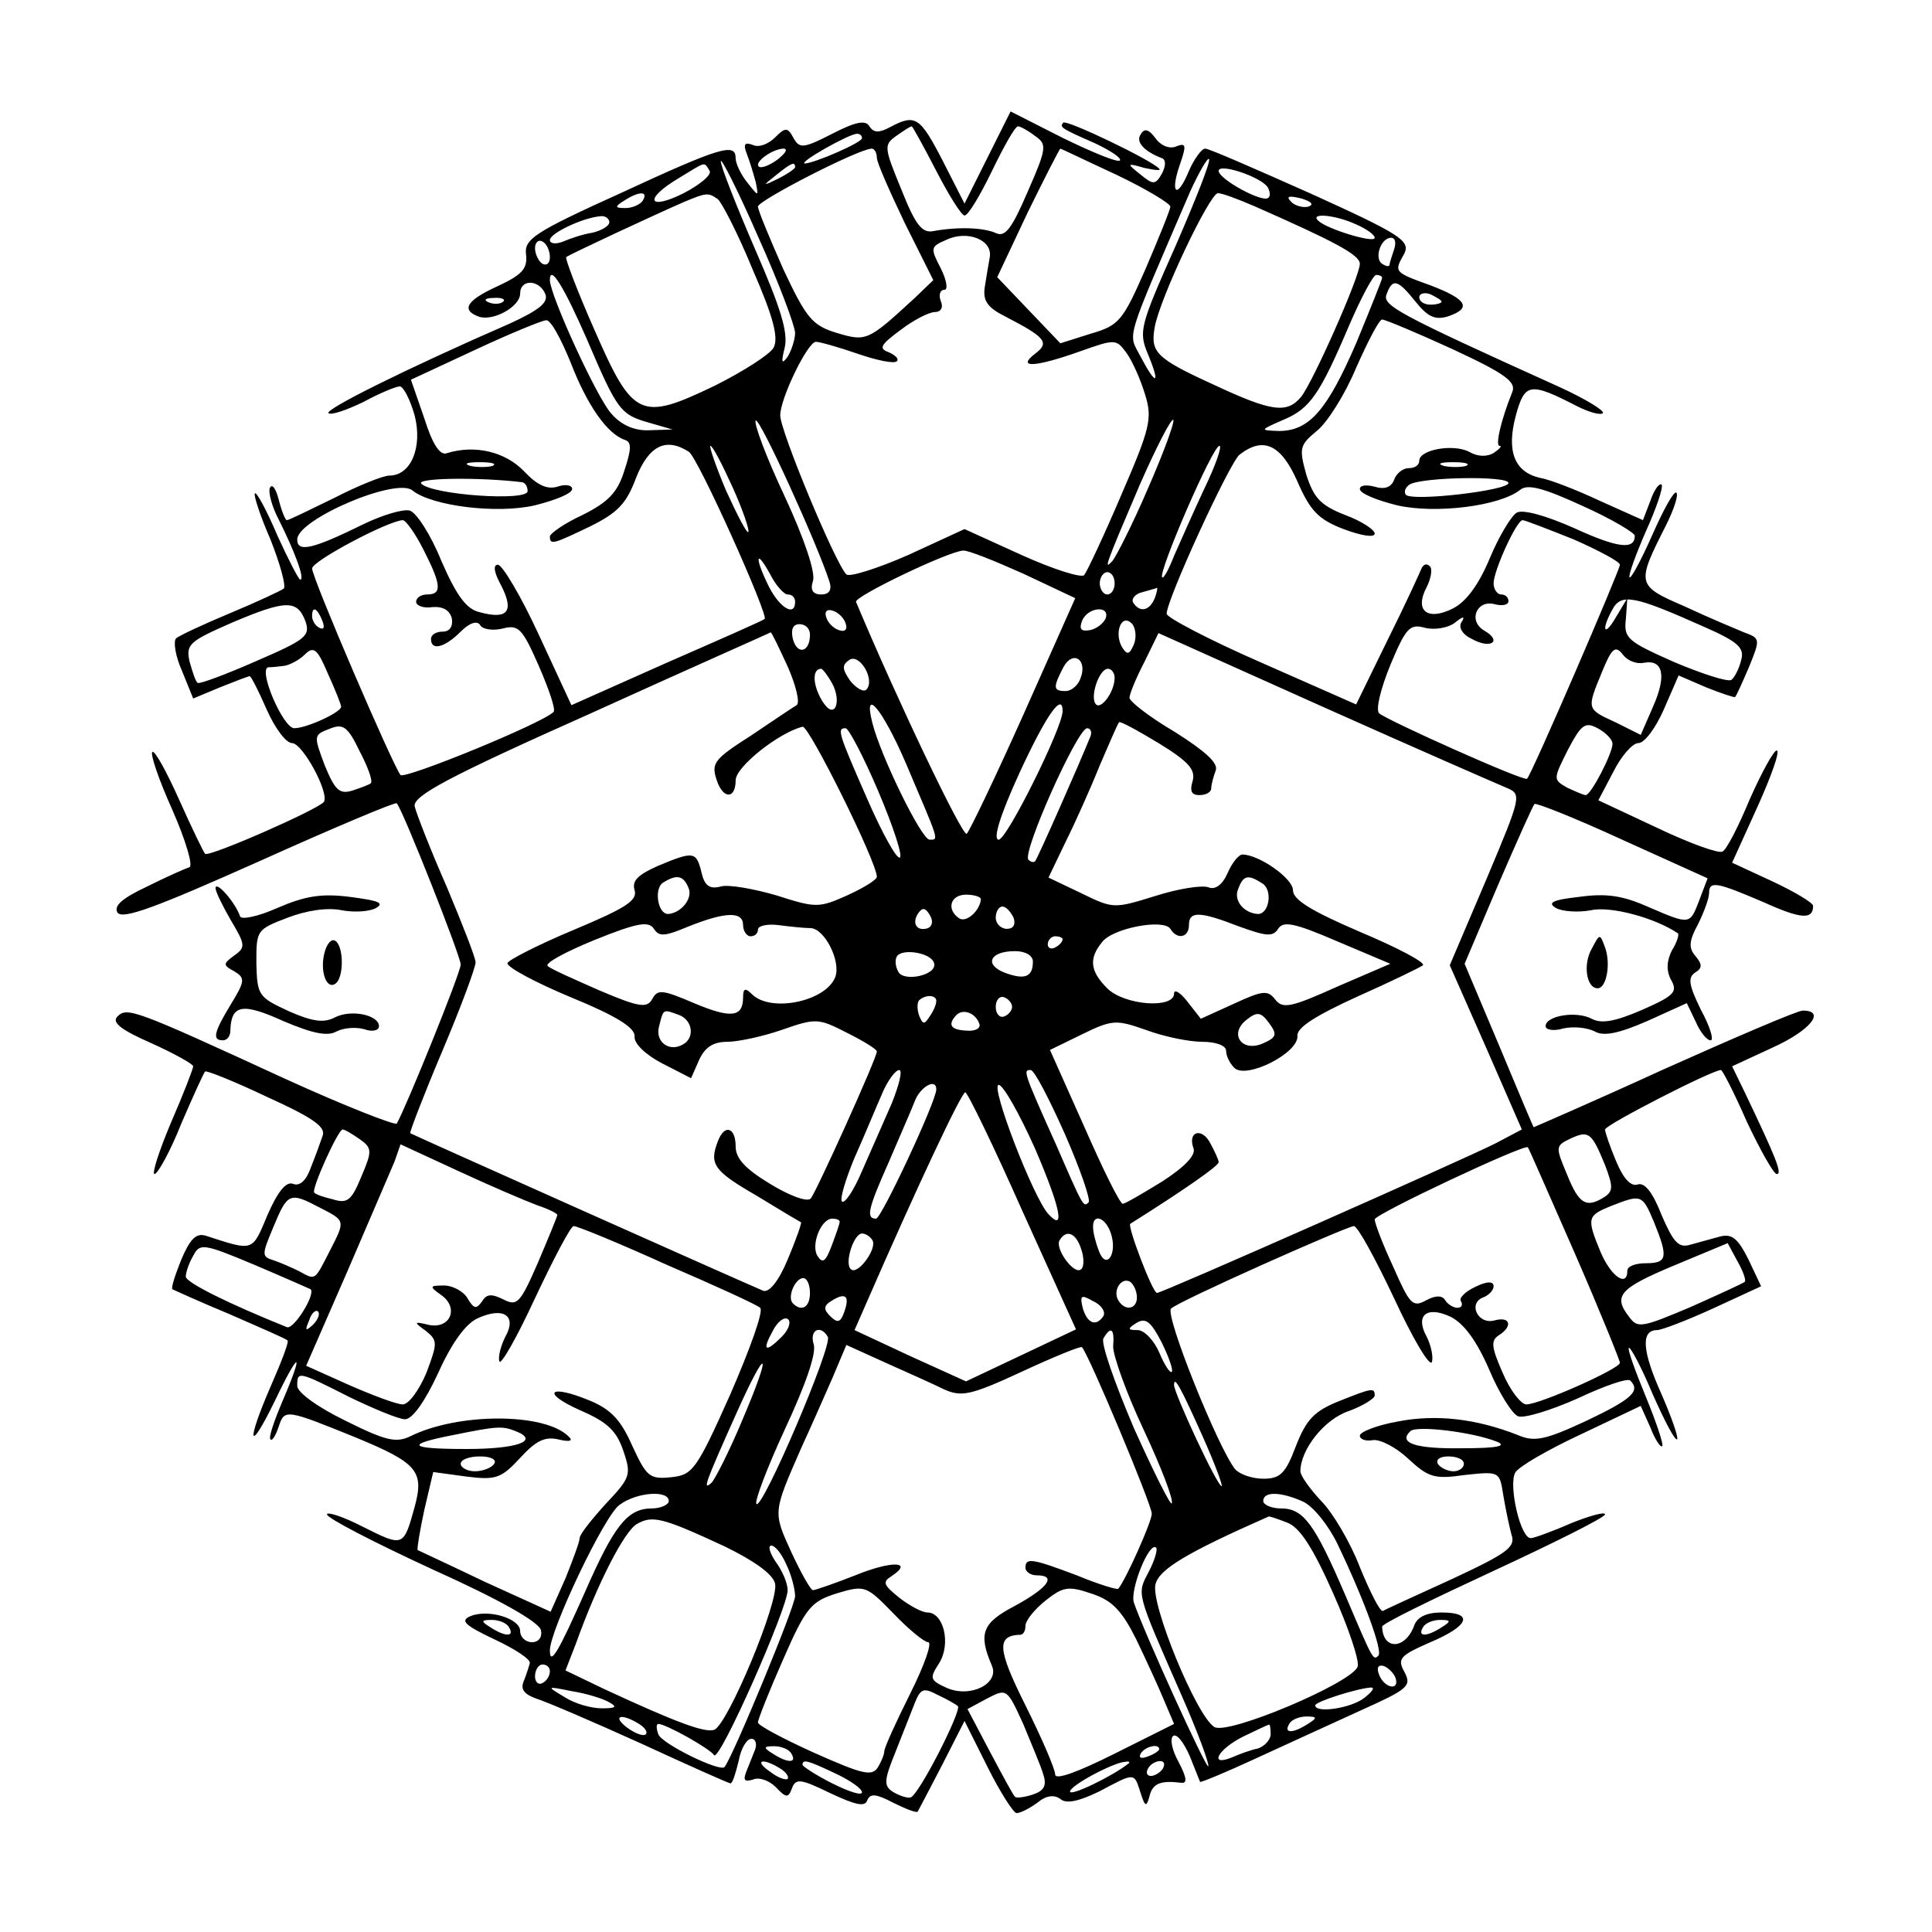 <?xml version="1.0" standalone="no"?>
<!DOCTYPE svg PUBLIC "-//W3C//DTD SVG 20010904//EN"
 "http://www.w3.org/TR/2001/REC-SVG-20010904/DTD/svg10.dtd">
<svg version="1.0" xmlns="http://www.w3.org/2000/svg"
 width="260pt" height="260pt" viewBox="0 0 260 260"
 preserveAspectRatio="xMidYMid meet">
<g transform="translate(0,260) scale(0.1,-0.1)"
fill="#000000" stroke="none">
<path d="M1329 2388 l-31 -62 -29 57 c-31 60 -37 64 -71 46 -15 -8 -22 -8 -28
1 -5 9 -19 6 -50 -10 -39 -20 -44 -20 -52 -6 -8 15 -11 15 -25 1 -9 -9 -22
-14 -30 -10 -11 4 -13 1 -8 -12 4 -10 9 -27 12 -38 4 -20 4 -20 -11 -1 -9 11
-16 26 -16 33 0 21 -19 16 -155 -47 -117 -53 -130 -62 -127 -83 2 -19 -6 -27
-38 -42 -42 -19 -50 -32 -26 -41 19 -7 56 13 56 31 0 20 26 19 34 -1 4 -11 -8
-21 -47 -39 -142 -62 -250 -116 -245 -121 4 -3 24 4 47 15 22 12 44 21 49 21
5 0 14 -18 20 -39 11 -43 -5 -81 -34 -81 -8 0 -41 -13 -74 -30 -33 -16 -61
-30 -64 -30 -2 0 -7 12 -11 28 -4 15 -9 22 -12 15 -2 -6 3 -25 12 -42 21 -42
36 -81 29 -81 -2 0 -16 27 -31 60 -14 33 -28 59 -30 56 -2 -2 7 -30 21 -62 13
-33 21 -62 18 -66 -4 -3 -36 -18 -72 -33 -36 -15 -68 -30 -73 -34 -4 -4 -1
-24 8 -44 l15 -37 36 15 c20 8 38 15 40 15 2 0 12 -20 23 -45 11 -25 26 -45
34 -45 14 0 50 -66 43 -79 -7 -10 -155 -75 -160 -70 -2 2 -18 35 -35 73 -17
38 -33 67 -36 64 -3 -3 9 -38 27 -78 18 -41 28 -75 23 -77 -6 -2 -31 -13 -57
-26 -34 -16 -45 -26 -40 -35 7 -10 52 7 191 69 100 45 183 80 185 78 9 -11 86
-206 86 -217 0 -11 -73 -191 -86 -214 -2 -3 -71 24 -152 61 -202 93 -211 96
-224 83 -8 -8 5 -18 46 -36 31 -14 56 -28 56 -31 0 -3 -13 -37 -30 -76 -16
-38 -26 -69 -22 -69 4 0 21 30 36 68 16 37 30 68 32 70 1 2 39 -13 83 -34 64
-29 80 -41 75 -53 -3 -9 -10 -28 -16 -43 -6 -17 -15 -25 -24 -21 -9 3 -20 -10
-34 -42 -21 -50 -18 -49 -83 -28 -13 4 -21 -4 -33 -32 -8 -20 -14 -38 -12 -40
2 -1 37 -17 78 -34 41 -18 76 -33 77 -35 2 -2 -8 -28 -22 -60 -34 -78 -31 -95
5 -21 33 69 40 69 10 -1 -11 -26 -19 -49 -16 -51 2 -3 7 5 11 17 8 24 9 24
105 -15 82 -34 91 -45 78 -93 -15 -54 -15 -54 -69 -27 -27 14 -49 21 -49 17 0
-5 64 -38 142 -74 89 -40 144 -71 146 -82 2 -9 -3 -16 -12 -16 -9 0 -16 7 -16
15 0 17 -43 30 -67 20 -14 -6 -8 -12 32 -31 28 -13 49 -27 48 -32 -1 -4 -4
-14 -8 -24 -5 -11 0 -18 17 -24 13 -4 76 -31 140 -60 65 -30 119 -54 121 -54
3 0 7 14 11 30 3 17 11 30 17 30 6 0 8 -7 5 -15 -3 -8 -9 -22 -12 -30 -4 -11
-2 -13 9 -10 8 4 22 -1 31 -10 14 -15 17 -15 22 -1 5 13 12 12 51 -7 34 -16
47 -19 50 -10 4 10 12 9 35 -3 16 -8 31 -14 33 -12 1 2 16 30 33 63 l30 59 31
-62 c17 -34 35 -62 39 -62 5 0 17 6 28 14 12 10 23 11 31 5 8 -7 25 -3 52 10
49 26 47 26 56 -2 6 -19 8 -19 12 -4 4 17 15 21 41 18 10 -2 10 5 -2 28 -9 16
-12 32 -7 35 5 3 14 -9 22 -27 7 -17 13 -33 14 -35 1 -1 35 13 76 32 41 19
105 48 142 65 62 28 67 32 57 51 -10 18 -6 22 35 40 52 22 59 40 15 40 -20 0
-33 -6 -37 -18 -12 -32 -42 -33 -43 -1 0 4 68 37 150 75 82 38 150 72 150 76
0 4 -21 -2 -46 -12 -25 -11 -50 -20 -54 -20 -14 0 -30 71 -21 88 4 8 44 31 89
52 l80 38 13 -29 c6 -16 14 -28 16 -25 2 2 -8 32 -22 66 -14 34 -25 64 -23 66
2 2 17 -26 32 -62 16 -36 30 -63 33 -61 2 3 -8 31 -22 63 -25 56 -27 84 -5 84
6 0 40 13 75 29 l65 30 -17 36 c-14 28 -22 35 -38 31 -11 -3 -29 -8 -40 -11
-16 -5 -23 3 -39 40 -12 31 -23 44 -32 41 -9 -3 -19 7 -29 31 -8 19 -15 39
-15 43 0 6 144 80 156 80 2 0 18 -31 35 -70 18 -38 36 -70 40 -70 8 0 -1 22
-43 110 l-17 35 54 25 c51 23 73 50 41 50 -7 0 -91 -36 -187 -79 -96 -44 -175
-78 -175 -78 -1 1 -22 51 -47 111 l-46 109 45 106 c25 58 47 107 49 109 2 2
55 -19 118 -48 l115 -52 -11 -29 c-13 -34 -12 -34 -70 -9 -34 15 -56 18 -92
13 -36 -4 -43 -8 -31 -15 9 -5 31 -6 47 -3 26 6 86 -10 117 -31 2 -1 -1 -12
-8 -23 -7 -14 -8 -27 -1 -40 9 -16 4 -21 -39 -40 -37 -16 -55 -19 -68 -12 -21
11 -62 4 -62 -10 0 -5 11 -7 24 -3 14 3 32 1 42 -4 12 -7 32 -3 71 14 l53 24
12 -25 c6 -14 15 -25 20 -25 5 0 -1 19 -13 41 -16 33 -18 43 -8 50 10 6 10 11
1 22 -10 11 -9 21 3 43 8 16 15 35 15 42 0 17 10 15 73 -12 51 -23 67 -24 67
-5 0 4 -25 19 -55 33 l-54 25 34 75 c19 42 31 76 26 76 -4 0 -20 -29 -36 -65
-15 -36 -31 -68 -37 -71 -5 -3 -44 11 -88 32 l-79 37 20 38 c11 22 26 39 34
39 8 0 23 20 34 45 l20 46 37 -16 c20 -8 38 -14 39 -13 2 2 10 20 19 41 15 37
15 38 -7 46 -12 5 -48 20 -80 35 -65 28 -65 30 -25 109 11 22 17 41 14 44 -3
3 -17 -22 -32 -56 -15 -34 -29 -60 -31 -58 -2 2 8 30 22 62 14 31 24 60 21 63
-3 2 -10 -7 -15 -22 l-10 -26 -58 26 c-32 15 -68 29 -81 31 -34 8 -45 36 -32
84 12 44 19 45 83 12 16 -8 31 -12 34 -9 3 3 -23 19 -58 35 -219 99 -239 110
-233 125 8 22 15 20 39 -10 16 -20 26 -25 43 -20 33 11 27 23 -23 42 -50 18
-49 18 -35 43 8 17 -6 26 -125 80 -74 33 -138 61 -143 61 -5 0 -15 -14 -22
-30 -16 -39 -26 -31 -12 9 9 26 8 29 -5 24 -9 -4 -21 1 -28 11 -9 12 -15 14
-20 5 -7 -10 5 -23 29 -32 5 -2 5 -10 0 -20 -9 -16 -12 -16 -29 -2 -19 15 -19
16 5 9 14 -3 23 -4 20 -1 -11 12 -124 66 -129 62 -5 -6 -5 -7 43 -28 21 -10
36 -20 33 -23 -3 -3 -37 11 -76 30 l-71 36 -31 -62z m-69 -18 c17 -33 34 -60
38 -60 5 0 21 27 37 60 16 33 31 60 35 60 3 0 14 -6 23 -13 16 -11 16 -16 -10
-75 -21 -49 -30 -61 -42 -56 -17 8 -52 9 -85 3 -15 -3 -24 8 -43 56 -23 56
-24 60 -7 72 10 7 19 13 21 13 1 0 16 -27 33 -60z m-100 44 c0 -6 -65 -34 -77
-34 -9 1 58 39 70 40 4 0 7 -2 7 -6z m-114 -29 c-11 -8 -22 -12 -25 -9 -6 6
19 24 34 24 6 -1 1 -7 -9 -15z m134 3 c0 -7 18 -47 38 -89 l38 -76 -25 -24
c-63 -58 -65 -59 -105 -47 -33 10 -41 20 -72 86 -18 41 -34 79 -34 84 0 8 134
77 153 78 4 0 7 -6 7 -12z m322 -23 c40 -19 73 -39 73 -43 0 -4 -15 -41 -33
-83 -31 -71 -36 -77 -74 -88 l-41 -13 -43 45 -42 44 41 87 c23 47 43 86 44 86
1 0 34 -16 75 -35z m-432 -213 c0 -9 -5 -24 -10 -32 -8 -11 -9 -8 -4 12 5 21
-6 55 -40 133 -25 58 -46 111 -46 118 0 6 23 -39 50 -101 28 -62 50 -121 50
-130z m512 117 c-48 -108 -50 -115 -37 -146 17 -41 11 -43 -10 -3 -17 33 -23
14 67 223 12 26 23 45 25 43 3 -2 -18 -55 -45 -117z m-627 101 c3 -5 -12 -18
-35 -30 -48 -24 -54 -8 -7 20 38 23 34 23 42 10z m115 5 c0 -2 -10 -9 -22 -15
-22 -11 -22 -10 -4 4 21 17 26 19 26 11z m636 -27 c3 -5 4 -12 1 -14 -7 -8
-67 25 -67 36 0 11 57 -8 66 -22z m-841 -18 c-3 -5 -14 -10 -23 -10 -15 0 -15
2 -2 10 20 13 33 13 25 0z m101 2 c5 -4 27 -46 47 -95 28 -64 35 -92 28 -105
-5 -9 -41 -32 -79 -51 -100 -48 -110 -44 -162 75 -23 52 -40 97 -38 98 3 3
119 57 158 74 31 13 33 13 46 4z m721 -9 c109 -48 143 -66 143 -78 0 -17 -63
-159 -79 -179 -19 -23 -40 -20 -117 16 -79 36 -86 44 -80 78 7 39 74 180 85
180 6 0 27 -8 48 -17z m74 -1 c-7 -2 -18 1 -23 6 -8 8 -4 9 13 5 13 -4 18 -8
10 -11z m-941 -21 c0 -5 -10 -11 -22 -14 -13 -2 -31 -8 -40 -12 -10 -4 -18 -3
-18 2 0 9 44 30 68 32 6 1 12 -3 12 -8z m1005 -3 c14 -6 25 -14 25 -18 0 -8
-65 12 -76 23 -12 11 23 8 51 -5z m-493 -44 c-2 -11 -5 -29 -7 -42 -2 -17 4
-26 28 -38 54 -28 60 -35 40 -50 -26 -20 1 -18 60 3 48 17 49 17 63 -2 8 -11
19 -36 25 -56 10 -32 7 -45 -32 -135 -23 -54 -46 -103 -50 -108 -4 -4 -42 8
-84 27 l-77 35 -76 -35 c-41 -18 -79 -30 -83 -26 -15 15 -89 193 -89 214 0 23
37 99 48 99 5 0 30 -7 56 -16 26 -9 50 -14 53 -10 3 3 -2 8 -11 12 -14 5 -11
10 16 30 17 13 38 24 46 24 8 0 12 6 8 15 -3 8 -1 15 5 15 5 0 3 13 -5 29 -14
27 -14 29 7 38 29 14 63 0 59 -23z m-592 0 c0 -8 -4 -12 -10 -9 -5 3 -10 13
-10 21 0 8 5 12 10 9 6 -3 10 -13 10 -21z m1136 10 c-3 -9 -6 -18 -6 -20 0 -3
-4 -3 -10 1 -11 7 -2 35 12 35 6 0 7 -7 4 -16z m-1086 -121 c41 -96 45 -101
84 -112 l31 -9 -31 -1 c-20 -1 -38 7 -51 22 -19 20 -83 160 -83 180 0 22 19
-9 50 -80z m1070 83 c0 -2 -16 -42 -35 -88 -39 -90 -63 -118 -104 -118 -26 1
-26 1 6 15 36 15 49 34 89 128 16 37 32 67 36 67 5 0 8 -2 8 -4z m80 -32 c0
-2 -7 -4 -15 -4 -8 0 -15 4 -15 10 0 5 7 7 15 4 8 -4 15 -8 15 -10z m-1263 0
c-3 -3 -12 -4 -19 -1 -8 3 -5 6 6 6 11 1 17 -2 13 -5z m91 -82 c22 -57 49 -96
73 -104 9 -3 9 -12 -1 -42 -9 -29 -22 -42 -56 -59 -24 -11 -44 -25 -44 -29 0
-12 5 -10 55 14 36 18 48 30 61 65 17 43 40 55 71 35 12 -7 108 -221 102 -225
-2 -2 -61 -28 -132 -59 l-128 -57 -44 95 c-24 52 -49 94 -55 94 -7 0 -5 -11 5
-29 17 -34 8 -45 -29 -35 -18 4 -31 21 -52 69 -14 35 -34 66 -43 68 -9 2 -36
-6 -61 -18 -69 -34 -90 -39 -90 -21 0 27 133 84 155 66 26 -21 114 -32 165
-20 28 7 50 16 50 22 0 5 -9 7 -20 3 -14 -4 -27 2 -45 21 -25 26 -66 36 -104
24 -9 -3 -19 12 -30 47 l-18 52 86 40 c47 22 91 40 96 40 6 1 20 -25 33 -57z
m1187 18 c71 -33 86 -44 80 -58 -15 -37 -23 -72 -17 -72 4 0 0 -4 -7 -9 -9 -6
-22 -6 -34 1 -21 11 -67 3 -67 -12 0 -6 -6 -10 -14 -10 -8 0 -17 -7 -20 -16
-4 -10 -13 -13 -26 -9 -11 3 -20 2 -20 -3 0 -6 22 -15 50 -22 52 -12 139 -1
166 21 10 8 32 2 84 -22 38 -17 70 -36 70 -40 0 -19 -22 -17 -81 10 -38 17
-70 26 -78 21 -7 -4 -24 -32 -36 -61 -15 -36 -32 -59 -50 -68 -34 -17 -52 -3
-35 29 6 12 8 25 4 28 -4 4 -8 3 -11 -3 -2 -5 -22 -49 -46 -97 l-42 -86 -127
56 c-71 31 -128 61 -128 66 0 19 84 202 98 214 32 25 56 14 78 -36 17 -39 28
-51 62 -64 24 -9 42 -12 42 -6 0 5 -18 17 -40 25 -33 13 -42 23 -52 54 -10 36
-9 40 14 59 14 11 38 49 53 85 16 36 31 65 35 65 4 0 47 -18 95 -40z m-839
-312 c4 -12 0 -18 -11 -18 -11 0 -15 6 -11 18 4 11 -12 58 -38 114 -25 53 -42
99 -39 102 5 5 82 -164 99 -216z m429 125 c-21 -49 -43 -92 -48 -98 -12 -13
-10 -7 37 103 22 50 42 89 45 87 2 -3 -13 -44 -34 -92z m-559 1 c14 -31 23
-58 21 -60 -2 -2 -15 23 -30 56 -14 33 -23 60 -21 60 3 0 16 -25 30 -56z m635
-1 c-15 -32 -33 -73 -41 -91 -7 -18 -14 -31 -16 -29 -6 6 68 177 77 177 4 0
-5 -26 -20 -57z m-958 30 c-7 -2 -21 -2 -30 0 -10 3 -4 5 12 5 17 0 24 -2 18
-5z m1310 0 c-7 -2 -21 -2 -30 0 -10 3 -4 5 12 5 17 0 24 -2 18 -5z m-1270
-22 c4 -1 7 -6 7 -12 0 -14 -128 -5 -143 10 -8 8 79 9 136 2z m1327 -1 c0 -10
-128 -25 -138 -16 -3 4 -1 10 5 14 17 10 133 12 133 2z m-1460 -90 c24 -47 25
-60 5 -60 -8 0 -15 -4 -15 -10 0 -5 10 -9 22 -7 14 1 23 -4 26 -15 2 -11 -3
-18 -12 -18 -9 0 -16 -4 -16 -10 0 -16 18 -12 40 10 12 12 22 15 26 9 3 -6 17
-8 30 -5 22 6 27 0 49 -50 14 -32 23 -59 20 -62 -14 -15 -200 -91 -206 -85
-10 12 -119 265 -119 278 0 10 102 64 122 65 4 0 17 -18 28 -40z m1548 14 c34
-15 62 -30 62 -34 0 -7 -119 -283 -125 -288 -4 -4 -187 78 -199 88 -5 5 2 33
15 65 21 50 26 56 47 50 13 -3 31 0 40 7 11 9 14 9 9 1 -5 -7 1 -17 14 -23 25
-14 41 -3 17 11 -23 13 -11 42 13 36 11 -3 19 -1 19 4 0 5 -4 9 -10 9 -5 0
-10 7 -10 15 0 17 31 85 39 85 3 0 34 -12 69 -26z m-741 -46 l70 -33 -69 -155
c-38 -85 -73 -158 -77 -162 -5 -6 -95 183 -149 312 -3 7 124 68 144 69 6 1 43
-14 81 -31z m-317 -28 c6 0 10 -4 10 -10 0 -20 -20 -9 -35 20 -19 38 -19 54 1
18 8 -16 19 -28 24 -28z m440 15 c0 -8 -4 -15 -10 -15 -5 0 -10 7 -10 15 0 8
5 15 10 15 6 0 10 -7 10 -15z m54 -20 c-7 -17 -20 -20 -29 -6 -3 5 3 12 12 14
10 3 19 5 20 6 1 0 0 -6 -3 -14z m738 -38 c48 -21 56 -29 51 -46 -3 -12 -9
-23 -13 -26 -5 -3 -39 8 -77 24 -63 28 -68 32 -65 58 l2 28 -15 -25 c-16 -28
-21 -19 -5 10 12 22 30 18 122 -23z m-1881 7 c7 -20 0 -25 -67 -54 -41 -18
-76 -31 -78 -29 -3 2 -7 15 -11 29 -5 23 0 27 57 52 73 31 88 31 99 2z m23 0
c3 -8 2 -12 -4 -9 -6 3 -10 10 -10 16 0 14 7 11 14 -7z m704 -3 c3 -8 -1 -12
-9 -9 -7 2 -15 10 -17 17 -3 8 1 12 9 9 7 -2 15 -10 17 -17z m350 7 c-3 -7
-12 -14 -21 -16 -12 -2 -15 1 -11 12 7 19 38 22 32 4z m38 -35 c-6 -14 -9 -15
-16 -4 -11 19 -1 46 13 32 5 -5 7 -18 3 -28z m-436 13 c0 -24 -17 -28 -23 -6
-3 13 0 20 9 20 8 0 14 -6 14 -14z m-30 -43 c11 -25 17 -49 12 -52 -5 -3 -32
-21 -60 -40 -53 -34 -56 -38 -46 -65 9 -22 24 -20 24 4 0 18 58 64 90 72 8 3
100 -182 100 -202 0 -4 -18 -15 -40 -25 -38 -17 -42 -17 -95 0 -31 9 -65 15
-75 12 -15 -4 -22 1 -26 19 -7 28 -10 29 -58 9 -27 -12 -36 -20 -32 -33 4 -14
-12 -24 -81 -53 -48 -20 -89 -41 -90 -45 -2 -5 37 -26 85 -46 61 -25 87 -41
86 -53 -1 -9 14 -24 37 -36 l39 -20 11 25 c8 17 19 24 38 24 14 0 47 7 73 16
46 16 49 16 88 -4 22 -11 40 -22 40 -25 0 -9 -82 -190 -89 -198 -5 -5 -29 4
-55 20 -33 20 -46 34 -46 50 0 26 -15 31 -24 7 -12 -31 -5 -40 52 -73 31 -19
58 -35 60 -36 1 -1 -7 -24 -18 -50 -12 -29 -25 -45 -33 -42 -31 13 -472 210
-475 212 -1 1 18 51 43 110 25 59 45 113 45 120 0 6 -18 52 -39 102 -22 50
-41 99 -43 108 -2 14 44 39 237 125 132 60 241 108 242 109 1 1 11 -20 23 -46z
m967 -163 c21 -9 21 -10 -27 -124 l-49 -115 49 -111 48 -110 -36 -19 c-46 -23
-448 -201 -455 -201 -6 0 -40 90 -36 93 73 46 119 78 119 83 0 3 -5 14 -11 25
-11 22 -31 17 -23 -6 4 -9 -11 -25 -42 -45 -26 -16 -50 -30 -53 -30 -4 0 -27
47 -52 104 l-46 103 43 21 c41 20 46 20 86 6 24 -9 58 -16 76 -16 18 0 32 -5
32 -12 0 -7 5 -17 11 -23 16 -16 87 20 85 43 -1 11 24 27 81 53 45 20 84 39
88 42 3 4 -35 24 -85 45 -65 28 -90 43 -90 56 0 16 -46 48 -68 48 -5 0 -14
-11 -20 -25 -7 -16 -17 -23 -26 -19 -9 3 -41 -2 -72 -12 -55 -17 -56 -17 -99
4 l-44 21 23 48 c13 26 34 73 46 103 13 30 24 56 26 58 1 2 25 -11 53 -28 41
-25 50 -36 46 -51 -4 -13 -2 -19 9 -19 9 0 16 4 16 9 0 5 3 16 6 24 4 10 -14
26 -55 52 -34 20 -61 41 -61 46 0 5 9 27 20 48 l19 39 223 -100 c123 -55 233
-103 245 -108z m-1568 109 c1 -7 -46 -29 -63 -29 -15 0 -49 79 -35 82 5 0 15
1 22 2 6 1 19 7 27 15 12 12 17 8 31 -25 10 -22 18 -42 18 -45z m1753 59 c26
5 31 -17 13 -58 l-17 -39 -34 17 c-39 18 -39 17 -18 68 13 32 18 36 28 23 6
-8 18 -13 28 -11z m-1046 -36 c-4 -4 -14 2 -22 12 -11 16 -11 21 -1 28 14 9
35 -27 23 -40z m288 15 c-3 -9 -12 -17 -20 -17 -17 0 -17 5 -3 32 13 24 33 10
23 -15z m-334 -7 c6 -11 8 -25 4 -32 -4 -7 -12 -2 -20 13 -11 21 -10 39 1 39
2 0 9 -9 15 -20z m380 8 c0 -19 -18 -43 -25 -36 -9 9 4 48 16 48 5 0 9 -6 9
-12z m-281 -115 c45 -106 45 -103 32 -103 -11 0 -66 113 -77 157 -13 51 14 18
45 -54z m211 70 c0 -22 -75 -173 -86 -173 -8 0 1 31 28 90 36 78 58 109 58 83z
m-931 -97 c-2 -2 -13 -6 -25 -10 -17 -5 -23 0 -37 34 -15 40 -15 41 6 49 19 8
25 3 41 -30 11 -21 18 -40 15 -43z m1671 53 c0 -13 -29 -69 -36 -69 -3 0 -14
5 -25 10 -19 11 -19 11 1 51 18 34 23 38 40 29 11 -6 20 -15 20 -21z m-988
-64 c20 -47 33 -87 29 -89 -4 -3 -24 33 -44 79 -39 89 -41 95 -29 95 4 0 24
-38 44 -85z m285 73 c-14 -35 -71 -164 -74 -167 -2 -2 -6 -1 -9 2 -9 9 66 177
79 177 5 0 7 -6 4 -12z m-540 -204 c5 -14 -11 -33 -28 -34 -14 0 -19 34 -7 42
19 12 28 10 35 -8z m772 7 c14 -9 9 -41 -6 -41 -19 1 -33 18 -27 33 7 19 13
21 33 8z m-379 -21 c-1 -15 -19 -32 -29 -26 -18 12 -12 32 9 32 11 0 20 -3 20
-6z m-71 -39 c-15 -5 -22 6 -14 19 6 9 10 9 16 -1 5 -8 4 -15 -2 -18z m115 14
c3 -9 0 -15 -9 -15 -8 0 -15 7 -15 15 0 8 4 15 9 15 5 0 11 -7 15 -15z m-364
-10 c0 -8 5 -15 10 -15 6 0 10 4 10 9 0 5 12 8 28 6 15 -2 34 -4 43 -4 19 -1
41 -45 33 -66 -13 -33 -87 -48 -112 -23 -9 9 -12 8 -12 -4 0 -27 -16 -29 -66
-8 -42 18 -49 19 -56 6 -7 -13 -17 -12 -71 11 -34 15 -66 29 -70 33 -4 4 24
19 63 35 57 23 73 26 80 15 7 -11 15 -10 46 3 50 20 74 21 74 2z m668 -2 c36
-13 45 -14 52 -3 7 11 22 8 80 -17 l71 -30 -72 -31 c-62 -28 -73 -30 -83 -17
-10 13 -17 12 -56 -6 l-44 -20 -18 23 c-10 13 -18 17 -18 11 0 -21 -67 -16
-90 7 -23 23 -25 40 -7 62 14 19 83 32 92 18 9 -15 25 -12 25 5 0 19 14 19 68
-2z m-238 -17 c0 -3 -4 -8 -10 -11 -5 -3 -10 -1 -10 4 0 6 5 11 10 11 6 0 10
-2 10 -4z m-173 -32 c5 -16 -40 -26 -48 -12 -4 7 -5 16 -2 21 7 11 46 5 50 -9z
m133 2 c0 -21 -11 -25 -38 -15 -28 11 -20 29 14 29 14 0 24 -6 24 -14z m-130
-53 c0 -5 -4 -14 -9 -21 -7 -11 -9 -11 -14 1 -3 8 -3 18 0 21 9 8 23 7 23 -1z
m102 -8 c0 -5 -5 -11 -11 -13 -6 -2 -11 4 -11 13 0 9 5 15 11 13 6 -2 11 -8
11 -13z m-448 -11 c18 -7 21 -30 6 -39 -19 -12 -39 3 -33 24 6 24 5 23 27 15z
m404 -12 c2 -6 -6 -10 -17 -9 -22 1 -26 8 -14 21 9 9 26 3 31 -12z m382 -26
c-29 -13 -47 13 -22 32 14 11 19 10 30 -5 11 -15 10 -19 -8 -27z m-500 -81
c-11 -25 -29 -66 -40 -91 -11 -26 -23 -44 -27 -41 -3 4 5 30 17 59 13 29 29
68 37 86 7 17 18 32 23 32 5 0 0 -20 -10 -45z m233 -41 c21 -48 35 -89 32 -92
-7 -7 -7 -7 -44 78 -45 100 -44 100 -34 100 5 0 25 -39 46 -86z m-173 60 c0
-16 -74 -174 -81 -174 -14 0 -11 13 17 76 14 33 30 69 35 82 7 19 29 32 29 16z
m133 -80 c34 -79 41 -113 18 -88 -20 21 -79 174 -67 174 6 0 28 -39 49 -86z
m-17 -84 l72 -159 -74 -35 -74 -35 -75 34 -75 35 14 32 c71 163 130 288 135
288 3 0 38 -72 77 -160z m-892 97 c17 -12 17 -16 2 -51 -13 -32 -19 -36 -38
-30 -13 3 -24 7 -25 9 -5 3 32 85 38 85 3 0 13 -6 23 -13z m1676 -35 c11 -29
11 -35 -1 -43 -24 -15 -34 -10 -50 30 -16 38 -16 39 5 49 24 11 28 8 46 -36z
m-1437 -54 c15 -5 27 -11 27 -13 0 -2 -12 -31 -26 -64 -24 -55 -28 -59 -46
-50 -16 8 -23 8 -29 -2 -8 -11 -11 -11 -20 4 -5 9 -20 17 -31 17 -20 0 -21 -1
-4 -13 24 -17 12 -46 -17 -40 -20 5 -21 4 -4 -8 16 -13 16 -16 1 -56 -10 -24
-24 -43 -32 -43 -8 0 -40 12 -72 26 l-58 26 55 126 c30 70 59 137 64 149 l8
23 78 -36 c43 -20 90 -40 106 -46z m1396 -64 c34 -78 61 -145 61 -148 0 -8
-108 -56 -126 -56 -7 0 -22 19 -32 43 -15 34 -16 43 -5 50 19 12 16 26 -6 20
-22 -6 -36 23 -15 31 8 3 14 10 14 15 0 7 -9 7 -25 -1 -13 -6 -22 -15 -19 -19
3 -5 1 -9 -5 -9 -5 0 -13 5 -16 10 -4 7 -13 7 -26 0 -18 -10 -22 -5 -44 45
-14 30 -25 59 -25 64 0 7 202 102 206 97 1 0 29 -65 63 -142z m-1689 61 c35
-18 35 -17 14 -58 -21 -41 -19 -40 -41 -28 -10 5 -26 12 -35 15 -16 5 -16 7 0
45 19 46 22 47 62 26z m1796 -20 c19 -47 18 -55 -11 -55 -14 0 -25 -4 -25 -10
0 -23 -22 -8 -36 25 -19 46 -18 49 14 62 41 16 42 16 58 -22z m-1096 1 c0 -3
-5 -17 -11 -33 -8 -21 -12 -24 -19 -13 -9 15 5 50 20 50 6 0 10 -2 10 -4z
m365 -16 c9 -27 -6 -50 -16 -24 -4 10 -8 25 -8 32 -1 20 17 14 24 -8z m-598
-42 c65 -28 122 -54 126 -58 5 -4 -14 -56 -40 -116 -46 -103 -51 -109 -80
-112 -29 -3 -33 1 -52 42 -15 34 -28 49 -57 61 -55 23 -67 11 -13 -13 37 -16
49 -28 58 -55 11 -32 9 -36 -24 -71 -19 -21 -35 -41 -35 -46 0 -5 -9 -29 -19
-54 l-20 -45 -88 40 c-48 23 -89 42 -91 43 -1 2 3 26 9 54 l12 51 44 -6 c40
-5 47 -3 73 25 21 23 33 29 51 25 16 -4 21 -2 14 4 -32 32 -149 32 -213 0 -19
-9 -33 -6 -87 21 -37 18 -65 38 -65 47 0 20 1 20 70 -15 33 -16 67 -30 75 -30
10 0 27 24 45 63 18 40 37 66 53 73 35 16 53 3 37 -25 -6 -12 -10 -27 -8 -33
2 -6 24 33 48 85 25 53 48 97 52 97 5 0 61 -23 125 -52z m979 -45 c25 -54 48
-93 51 -86 2 7 -1 22 -7 34 -16 29 0 42 32 27 18 -9 35 -32 52 -71 13 -31 31
-60 39 -63 8 -3 44 8 80 24 36 17 68 28 71 24 14 -14 2 -25 -59 -54 -56 -26
-70 -29 -93 -19 -56 22 -110 28 -161 18 -28 -5 -51 -14 -51 -19 0 -5 8 -8 18
-6 10 1 31 -10 47 -25 27 -25 35 -28 76 -22 47 5 47 5 52 -27 3 -18 8 -42 11
-53 6 -17 -5 -25 -80 -60 -48 -22 -90 -41 -93 -43 -4 -1 -17 25 -31 59 -13 34
-37 74 -52 89 -15 16 -28 34 -28 40 0 29 32 70 65 81 19 7 35 17 35 21 0 11
-4 10 -49 -8 -32 -13 -43 -24 -57 -60 -14 -37 -21 -44 -44 -44 -15 0 -32 6
-38 13 -23 29 -95 208 -86 216 10 10 235 110 246 111 5 0 29 -44 54 -97z
m-702 78 c7 -11 -20 -48 -29 -39 -9 8 4 48 15 48 5 0 11 -4 14 -9z m281 -12
c4 -11 4 -24 0 -27 -9 -9 -36 28 -29 39 9 15 22 10 29 -12z m-1037 -54 c7 -7
-23 -55 -32 -51 -77 31 -136 60 -136 68 0 5 4 18 10 28 9 17 13 17 82 -12 40
-17 74 -32 76 -33z m1930 10 c-2 -2 -35 -17 -73 -34 -64 -27 -71 -29 -82 -14
-23 29 -14 39 60 70 l72 30 13 -24 c8 -14 12 -26 10 -28z m-1258 -15 c0 -19
-11 -26 -23 -14 -8 8 3 34 14 34 5 0 9 -9 9 -20z m440 -6 c0 -16 -16 -19 -25
-4 -8 13 4 32 16 25 5 -4 9 -13 9 -21z m-394 -20 c-5 -14 -9 -15 -19 -5 -9 9
-9 14 3 21 18 11 24 6 16 -16z m349 -5 c-10 -15 -22 -10 -28 11 -4 17 -2 18
14 9 11 -5 17 -14 14 -20z m-1064 -12 c-10 -9 -11 -8 -5 6 3 10 9 15 12 12 3
-3 0 -11 -7 -18z m631 -16 c-22 -22 -27 -19 -12 8 6 12 15 19 20 16 5 -3 2
-14 -8 -24z m525 -47 c-2 -3 -10 9 -17 26 -7 16 -20 30 -29 30 -14 0 -14 2 -1
10 12 7 19 1 33 -26 10 -20 16 -38 14 -40z m-463 47 c7 -11 -88 -233 -96 -225
-3 3 14 48 38 100 28 60 43 103 39 115 -6 19 9 27 19 10z m384 -13 c0 -13 18
-63 41 -112 23 -49 40 -93 38 -99 -1 -5 -24 41 -51 101 -26 61 -45 115 -41
121 10 17 15 13 13 -11z m-227 -58 c23 -10 35 -8 104 24 43 20 80 35 81 33 9
-9 94 -212 94 -224 0 -11 -35 -89 -45 -101 -1 -2 -27 6 -56 18 -61 23 -69 24
-69 10 0 -5 7 -10 15 -10 28 0 15 -17 -29 -41 -44 -23 -50 -37 -31 -81 10 -24
-30 -44 -62 -29 -22 10 -22 13 -9 33 16 26 6 68 -16 68 -7 0 -24 9 -38 20 -21
17 -23 21 -10 29 30 20 0 21 -49 1 -28 -11 -54 -20 -57 -20 -3 0 -16 23 -29
51 -25 55 -25 53 14 142 12 26 30 67 41 92 l19 45 53 -24 c29 -13 65 -29 79
-36z m-272 -41 c-17 -41 -36 -78 -41 -84 -13 -12 -10 -3 33 93 42 94 49 87 8
-9z m619 -21 c17 -38 28 -68 26 -68 -6 0 -64 125 -64 136 0 13 8 -1 38 -68z
m-924 6 c33 -13 2 -24 -66 -24 -79 0 -84 6 -17 19 59 12 65 12 83 5z m1320
-14 c15 -6 1 -9 -46 -9 -63 -1 -87 7 -70 23 8 8 83 -1 116 -14z m-1349 -30
c-3 -5 -15 -10 -26 -10 -10 0 -19 5 -19 10 0 6 12 10 26 10 14 0 23 -4 19 -10z
m1305 0 c0 -5 -6 -10 -14 -10 -8 0 -18 5 -21 10 -3 6 3 10 14 10 12 0 21 -4
21 -10z m-1070 -50 c0 -5 -11 -10 -23 -10 -33 0 -51 -24 -90 -113 -35 -79 -47
-100 -47 -78 0 27 74 183 94 196 23 17 66 20 66 5z m854 -1 c14 -7 34 -32 46
-57 36 -75 61 -144 55 -150 -7 -7 -7 -7 -44 80 -42 98 -57 118 -87 118 -13 0
-24 5 -24 10 0 13 23 13 54 -1z m-779 -60 c39 -19 65 -37 68 -50 6 -23 -64
-191 -82 -197 -13 -4 -51 10 -148 55 l-52 25 14 36 c29 81 65 151 82 161 21
12 34 9 118 -30z m757 32 c17 -6 35 -34 62 -95 21 -47 36 -92 33 -99 -8 -22
-176 -93 -193 -81 -24 15 -86 166 -79 192 5 20 41 42 152 91 1 1 12 -3 25 -8z
m-674 -56 c7 -14 12 -34 12 -43 0 -14 -85 -219 -95 -230 -6 -7 -84 31 -89 44
-3 8 -3 14 0 14 10 0 69 -33 75 -42 7 -10 99 198 99 222 0 9 -7 26 -16 38 -8
12 -11 22 -6 22 5 0 14 -11 20 -25z m488 -10 c-16 -31 -18 -25 43 -164 23 -52
39 -96 37 -98 -3 -3 -85 177 -100 220 -6 17 21 84 30 74 2 -2 -2 -17 -10 -32z
m-297 -95 c6 0 -5 -31 -24 -69 -19 -38 -35 -73 -35 -78 0 -4 -4 -14 -9 -22 -8
-12 -22 -8 -85 20 -42 19 -76 37 -76 41 0 4 15 42 34 85 31 71 38 78 73 89 37
11 39 10 75 -27 21 -22 42 -39 47 -39z m280 4 c13 -27 30 -64 37 -81 l14 -33
-80 -40 c-50 -25 -80 -36 -80 -28 0 7 -18 49 -40 93 -38 76 -39 94 -7 95 4 0
7 5 7 12 0 7 12 22 27 34 24 19 31 20 63 9 27 -9 40 -23 59 -61z m-844 16 c8
-13 -5 -13 -25 0 -13 8 -13 10 2 10 9 0 20 -4 23 -10z m1255 0 c-20 -13 -33
-13 -25 0 3 6 14 10 23 10 15 0 15 -2 2 -10z m-1200 -59 c0 -6 -4 -13 -10 -16
-5 -3 -10 1 -10 9 0 9 5 16 10 16 6 0 10 -4 10 -9z m1138 -9 c6 -18 -15 -14
-22 4 -4 10 -1 14 6 12 6 -2 14 -10 16 -16z m-1058 -33 c11 -6 9 -8 -10 -8
-14 0 -36 6 -50 15 -25 15 -25 15 10 8 19 -3 42 -10 50 -15z m469 -5 c6 -5
-54 -123 -64 -123 -5 -1 -16 3 -24 8 -12 8 -11 16 4 53 9 23 21 53 26 66 8 20
12 21 31 11 13 -6 25 -13 27 -15z m115 -92 c5 -15 1 -22 -14 -27 -12 -4 -23
-5 -24 -3 -2 1 -17 29 -34 61 l-30 57 26 14 c27 14 27 14 49 -34 11 -27 24
-57 27 -68z m432 103 c-18 -14 -66 -21 -66 -10 0 5 57 23 75 24 6 0 1 -6 -9
-14z m-976 -35 c8 -5 12 -11 9 -14 -3 -3 -14 1 -25 9 -21 16 -8 20 16 5z m900
0 c-20 -13 -33 -13 -25 0 3 6 14 10 23 10 15 0 15 -2 2 -10z m-50 -14 c0 -7
-8 -16 -17 -19 -10 -2 -26 -8 -35 -12 -32 -13 -19 11 15 28 17 8 33 16 35 16
1 1 2 -5 2 -13z m-645 -26 c8 -13 -5 -13 -25 0 -13 8 -13 10 2 10 9 0 20 -4
23 -10z m495 6 c0 -2 -7 -7 -16 -10 -8 -3 -12 -2 -9 4 6 10 25 14 25 6z m-510
-26 c8 -5 12 -11 10 -14 -3 -2 -14 2 -24 10 -22 15 -10 19 14 4z m75 -7 c19
-9 35 -20 35 -25 0 -5 -18 1 -40 12 -22 11 -40 23 -40 25 0 8 7 6 45 -12z
m394 14 c-21 -17 -79 -45 -79 -38 0 8 58 39 74 40 5 1 7 0 5 -2z m46 -7 c-3
-5 -11 -10 -16 -10 -6 0 -7 5 -4 10 3 6 11 10 16 10 6 0 7 -4 4 -10z"/>
<path d="M290 1405 c0 -5 10 -25 21 -44 19 -32 20 -36 4 -47 -15 -11 -15 -13
0 -21 15 -9 15 -13 -4 -44 -23 -38 -26 -49 -11 -49 6 0 10 6 10 13 1 35 16 38
71 13 40 -17 60 -21 72 -14 10 5 26 6 37 3 11 -4 20 -2 20 4 0 15 -37 23 -59
12 -15 -8 -30 -6 -62 8 -41 19 -43 21 -44 65 0 44 0 45 42 61 26 10 54 14 73
10 16 -3 37 -2 46 3 12 7 3 10 -35 15 -39 5 -61 1 -98 -15 -27 -12 -49 -16
-50 -11 -6 18 -32 48 -33 38z"/>
<path d="M437 1319 c-7 -25 2 -51 14 -43 12 7 12 51 0 58 -5 3 -11 -4 -14 -15z"/>
<path d="M2142 1323 c-12 -21 -7 -53 8 -53 12 0 18 33 10 55 -7 19 -7 19 -18
-2z"/>
</g>
</svg>

